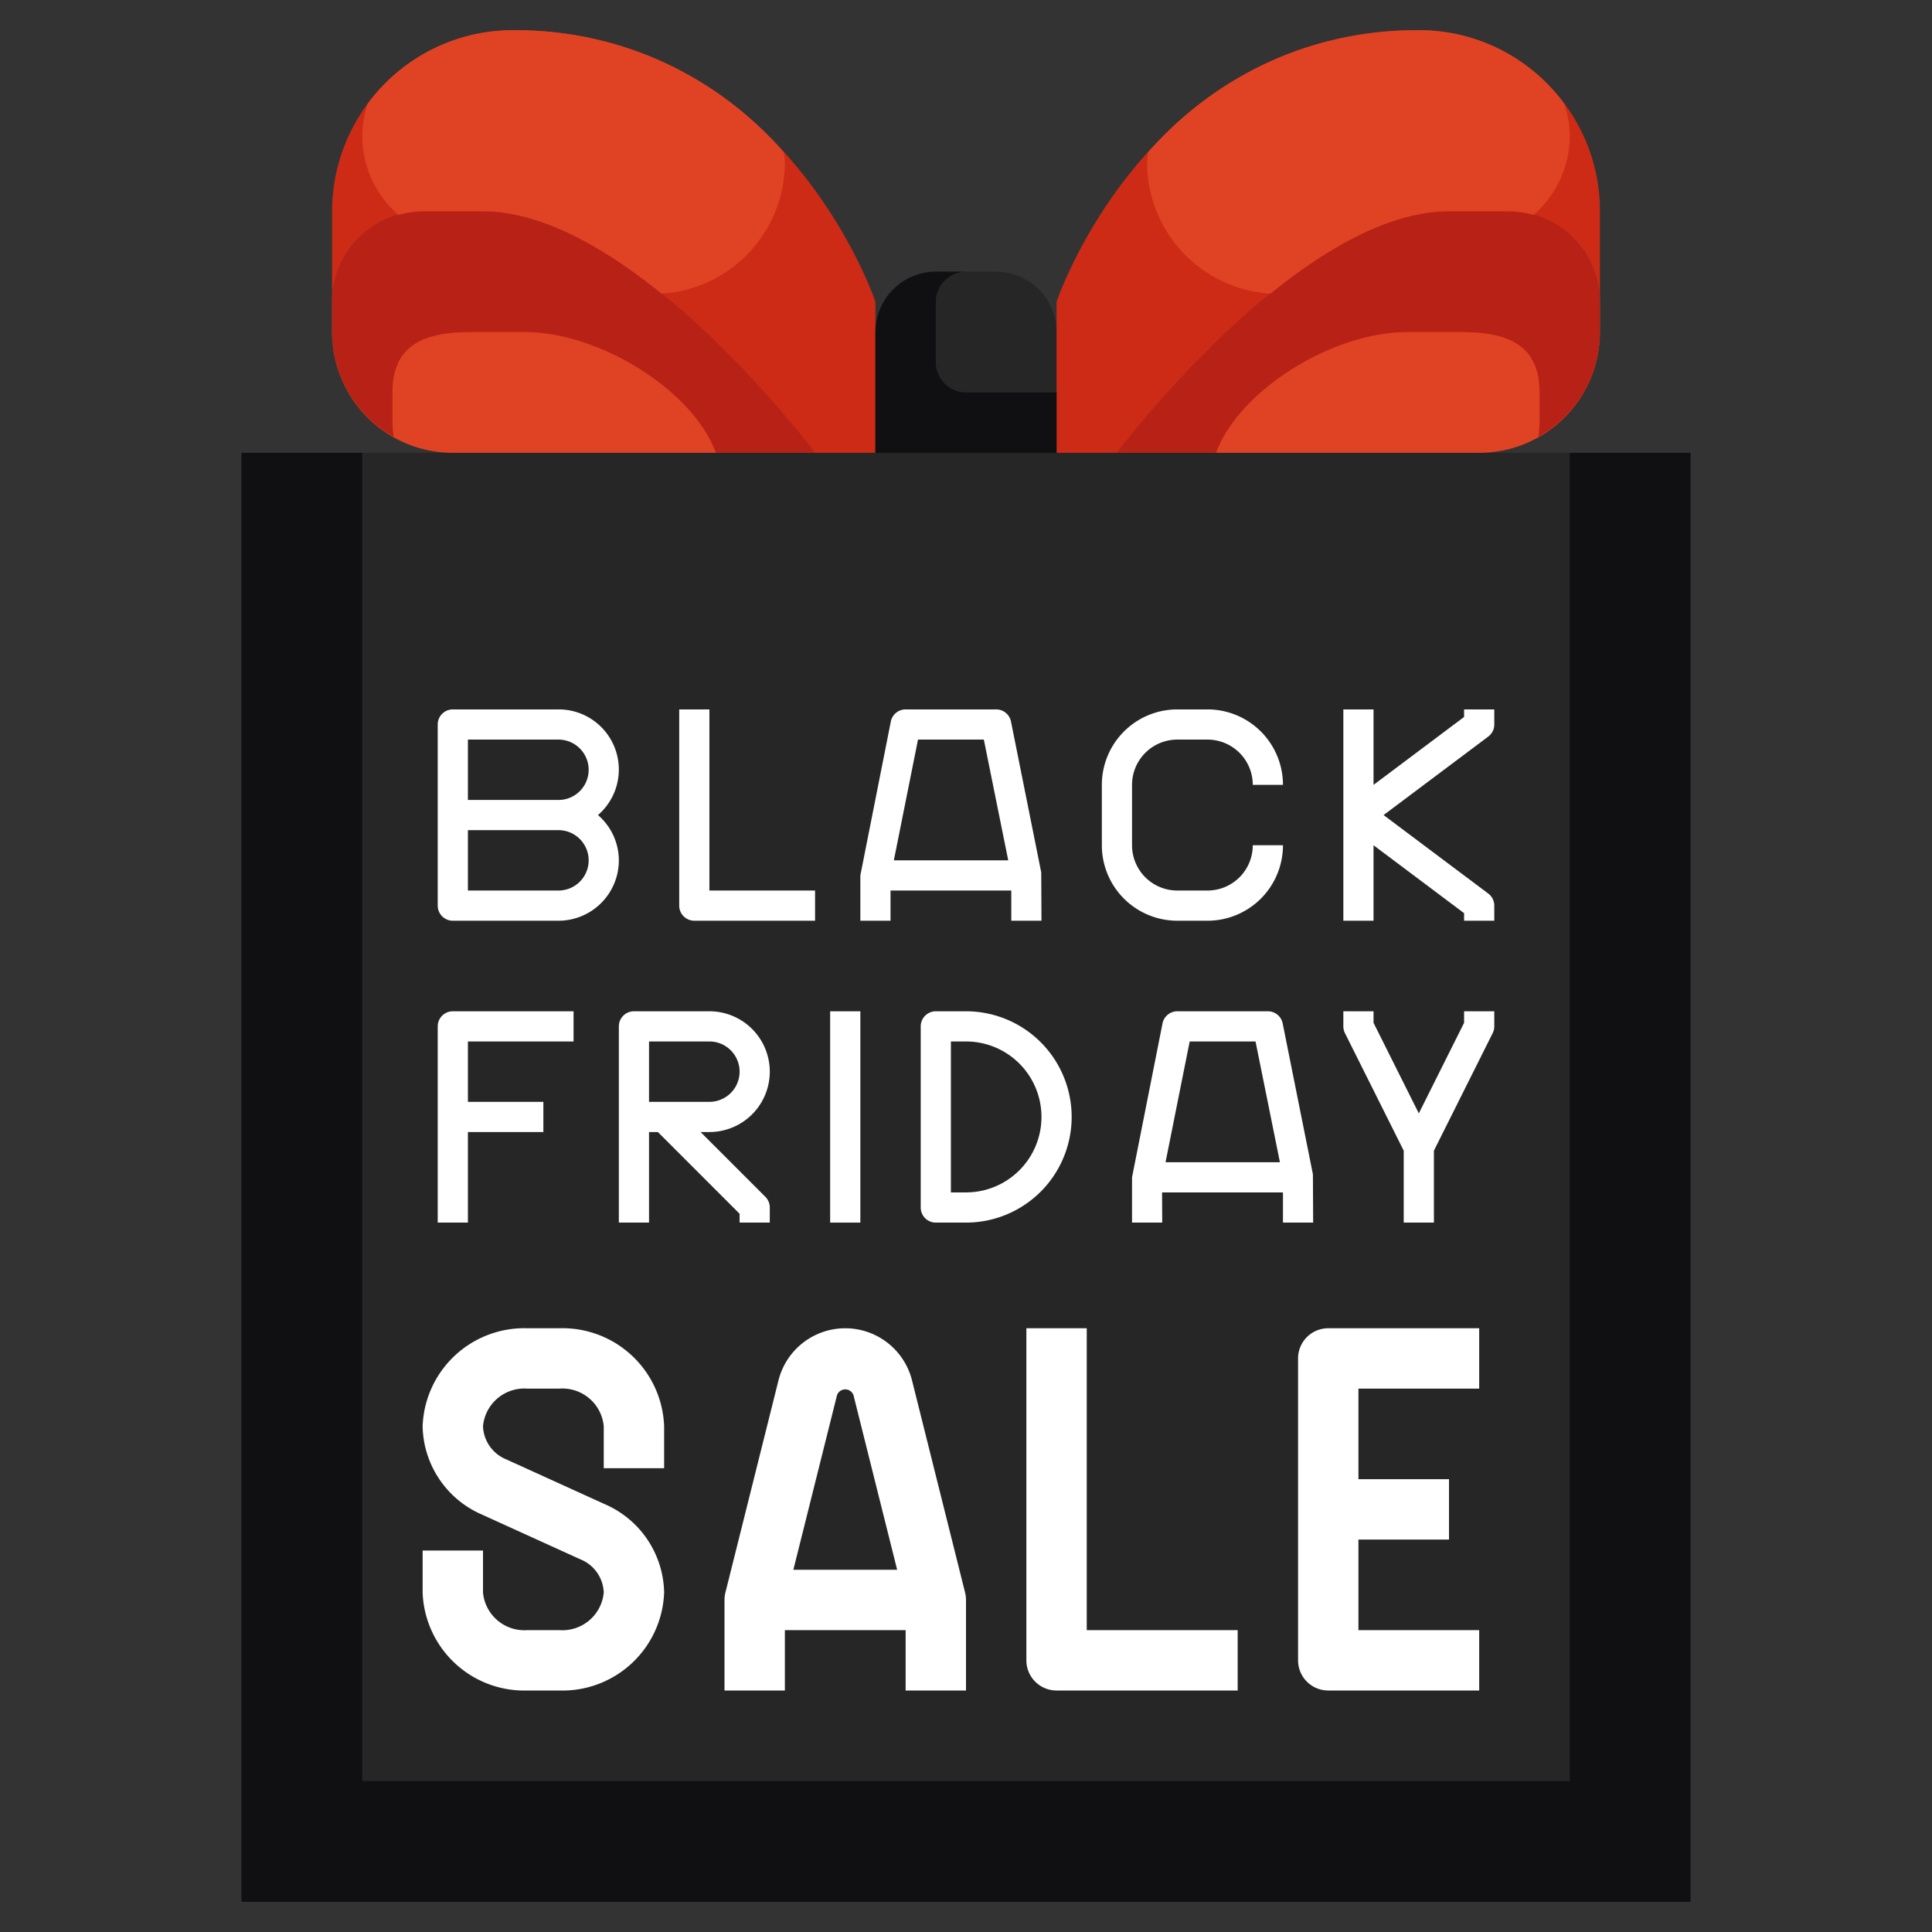 <svg xmlns="http://www.w3.org/2000/svg" viewBox="0 0 64 64"><rect x="0" y="0" width="64" height="64" fill="#333333" stroke="none"/><g id="_04-Gift" data-name="04-Gift"><rect x="8" y="15" width="48" height="48" style="fill:#262626"/><polygon points="52 15 52 59 12 59 12 15 8 15 8 63 56 63 56 15 52 15" style="fill:#101012"/><path d="M16,7c5,0,11,8,11,8H15a4,4,0,0,1-4-4V10a3,3,0,0,1,3-3Z" style="fill:#e04323"/><path d="M29,11v4H27S21,7,16,7H14a3,3,0,0,0-3,3V7a6.009,6.009,0,0,1,6-6c9,0,12,9,12,9Z" style="fill:#cd2b15"/><path d="M35,11v4H29V11a2.006,2.006,0,0,1,2-2h2A2.006,2.006,0,0,1,35,11Z" style="fill:#262626"/><path d="M53,10v1a4,4,0,0,1-4,4H37s6-8,11-8h2A3,3,0,0,1,53,10Z" style="fill:#e04323"/><path d="M51.24,2.76A5.944,5.944,0,0,1,53,7v3a3,3,0,0,0-3-3H48c-5,0-11,8-11,8H35V10s3-9,12-9A5.944,5.944,0,0,1,51.24,2.76Z" style="fill:#cd2b15"/><path d="M50,7H48c-5,0-11,8-11,8h3.287c.713-2,3.781-4,6.338-4h1.75C49.828,11,51,11.34,51,13v1a4.5,4.5,0,0,1-.041.468A3.982,3.982,0,0,0,53,11V10A3,3,0,0,0,50,7Z" style="fill:#b82115"/><path d="M14,7h2c5,0,11,8,11,8H23.713c-.713-2-3.781-4-6.338-4h-1.75C14.172,11,13,11.34,13,13v1a4.5,4.5,0,0,0,.041.468A3.982,3.982,0,0,1,11,11V10A3,3,0,0,1,14,7Z" style="fill:#b82115"/><path d="M52,4.5a3.45,3.45,0,0,0-.183-1.065A5.958,5.958,0,0,0,47,1a11.756,11.756,0,0,0-8.968,4.048c-.008.108-.032.212-.032.322h0a4.355,4.355,0,0,0,4.086,4.357C43.931,8.233,46.04,7,48,7h2a3,3,0,0,1,.8.12A3.474,3.474,0,0,0,52,4.5Z" style="fill:#e04323"/><path d="M12,4.5a3.45,3.45,0,0,1,.183-1.065A5.958,5.958,0,0,1,17,1a11.756,11.756,0,0,1,8.968,4.048c.008.108.032.212.032.322h0a4.355,4.355,0,0,1-4.086,4.357C20.069,8.233,17.96,7,16,7H14a3,3,0,0,0-.8.12A3.474,3.474,0,0,1,12,4.5Z" style="fill:#e04323"/><path d="M31,12V10a1,1,0,0,1,1-1H31a2.006,2.006,0,0,0-2,2v4h6V13H32A1,1,0,0,1,31,12Z" style="fill:#101012"/><path d="M18.528,56H17.472A3.37,3.37,0,0,1,14,52.752V51.364h2v1.388A1.375,1.375,0,0,0,17.472,54h1.056A1.375,1.375,0,0,0,20,52.752a1.237,1.237,0,0,0-.78-1.1l-3.268-1.486A3.254,3.254,0,0,1,14,47.248,3.37,3.37,0,0,1,17.472,44h1.056A3.37,3.37,0,0,1,22,47.248v1.388H20V47.248A1.375,1.375,0,0,0,18.528,46H17.472A1.375,1.375,0,0,0,16,47.248a1.237,1.237,0,0,0,.78,1.1l3.268,1.486A3.254,3.254,0,0,1,22,52.752,3.37,3.37,0,0,1,18.528,56Z" style="fill:#fff"/><path d="M41,56H35a1,1,0,0,1-1-1V44h2V54h5Z" style="fill:#fff"/><path d="M49,46V44H44a1,1,0,0,0-1,1V55a1,1,0,0,0,1,1h5V54H45V51h3V49H45V46Z" style="fill:#fff"/><path d="M31.97,52.757l-1.758-7.029a2.28,2.28,0,0,0-4.424,0L24.03,52.757A1,1,0,0,0,24,53v3h2V54h4v2h2V53A1,1,0,0,0,31.97,52.757Zm-4.242-6.544a.291.291,0,0,1,.544,0L29.719,52H26.281Z" style="fill:#fff"/><path d="M20.5,28.5a1.988,1.988,0,0,0-.691-1.5A1.992,1.992,0,0,0,18.5,23.5H15a.5.5,0,0,0-.5.5v6a.5.5,0,0,0,.5.5h3.5A2,2,0,0,0,20.5,28.5Zm-2,1h-3v-2h3a1,1,0,0,1,0,2Zm0-3h-3v-2h3a1,1,0,0,1,0,2Z" style="fill:#fff"/><path d="M23.5,29.5v-6h-1V30a.5.5,0,0,0,.5.5h4v-1Z" style="fill:#fff"/><path d="M33.49,23.9a.5.5,0,0,0-.49-.4H30a.5.5,0,0,0-.49.4L28.5,29v1.5h1l0-1H33.5v1h1l-.008-1.6Zm-3.88,4.6.8-4h2.181l.808,4Z" style="fill:#fff"/><path d="M42.5,28h-1A1.5,1.5,0,0,1,40,29.5H39A1.5,1.5,0,0,1,37.5,28V26A1.5,1.5,0,0,1,39,24.5h1A1.5,1.5,0,0,1,41.5,26h1A2.5,2.5,0,0,0,40,23.5H39A2.5,2.5,0,0,0,36.5,26v2A2.5,2.5,0,0,0,39,30.5h1A2.5,2.5,0,0,0,42.5,28Z" style="fill:#fff"/><path d="M49.3,29.6,45.833,27,49.3,24.4a.5.5,0,0,0,.2-.4v-.5h-1v.25L45.5,26V23.5h-1v7h1V28l3,2.25v.25h1V30A.5.5,0,0,0,49.3,29.6Z" style="fill:#fff"/><path d="M18,37.5v-1H15.5v-2H19v-1H15a.5.5,0,0,0-.5.5v6.5h1v-3Z" style="fill:#fff"/><path d="M25.354,39.646,23.207,37.5H23.5a2,2,0,0,0,0-4H21a.5.5,0,0,0-.5.5v6.5h1v-3h.293L24.5,40.207V40.5h1V40A.5.5,0,0,0,25.354,39.646ZM23.5,34.5a1,1,0,0,1,0,2h-2v-2" style="fill:#fff"/><rect x="27.5" y="33.5" width="1" height="7" style="fill:#fff"/><path d="M35.5,37A3.5,3.5,0,0,0,32,33.5H31a.5.5,0,0,0-.5.5v6a.5.5,0,0,0,.5.5h1A3.5,3.5,0,0,0,35.5,37ZM32,39.5h-.5v-5H32a2.5,2.5,0,0,1,0,5Z" style="fill:#fff"/><path d="M42.49,33.9a.5.5,0,0,0-.49-.4H39a.5.5,0,0,0-.49.4L37.5,39v1.5h1l-.005-1H42.5v1h1l-.008-1.6Zm-3.88,4.6.8-4h2.181l.808,4Z" style="fill:#fff"/><path d="M49.447,34.224A.512.512,0,0,0,49.5,34v-.5h-1v.382l-1.5,3-1.5-3V33.5h-1V34a.512.512,0,0,0,.053.224L46.5,38.118V40.5h1V38.118Z" style="fill:#fff"/></g></svg>